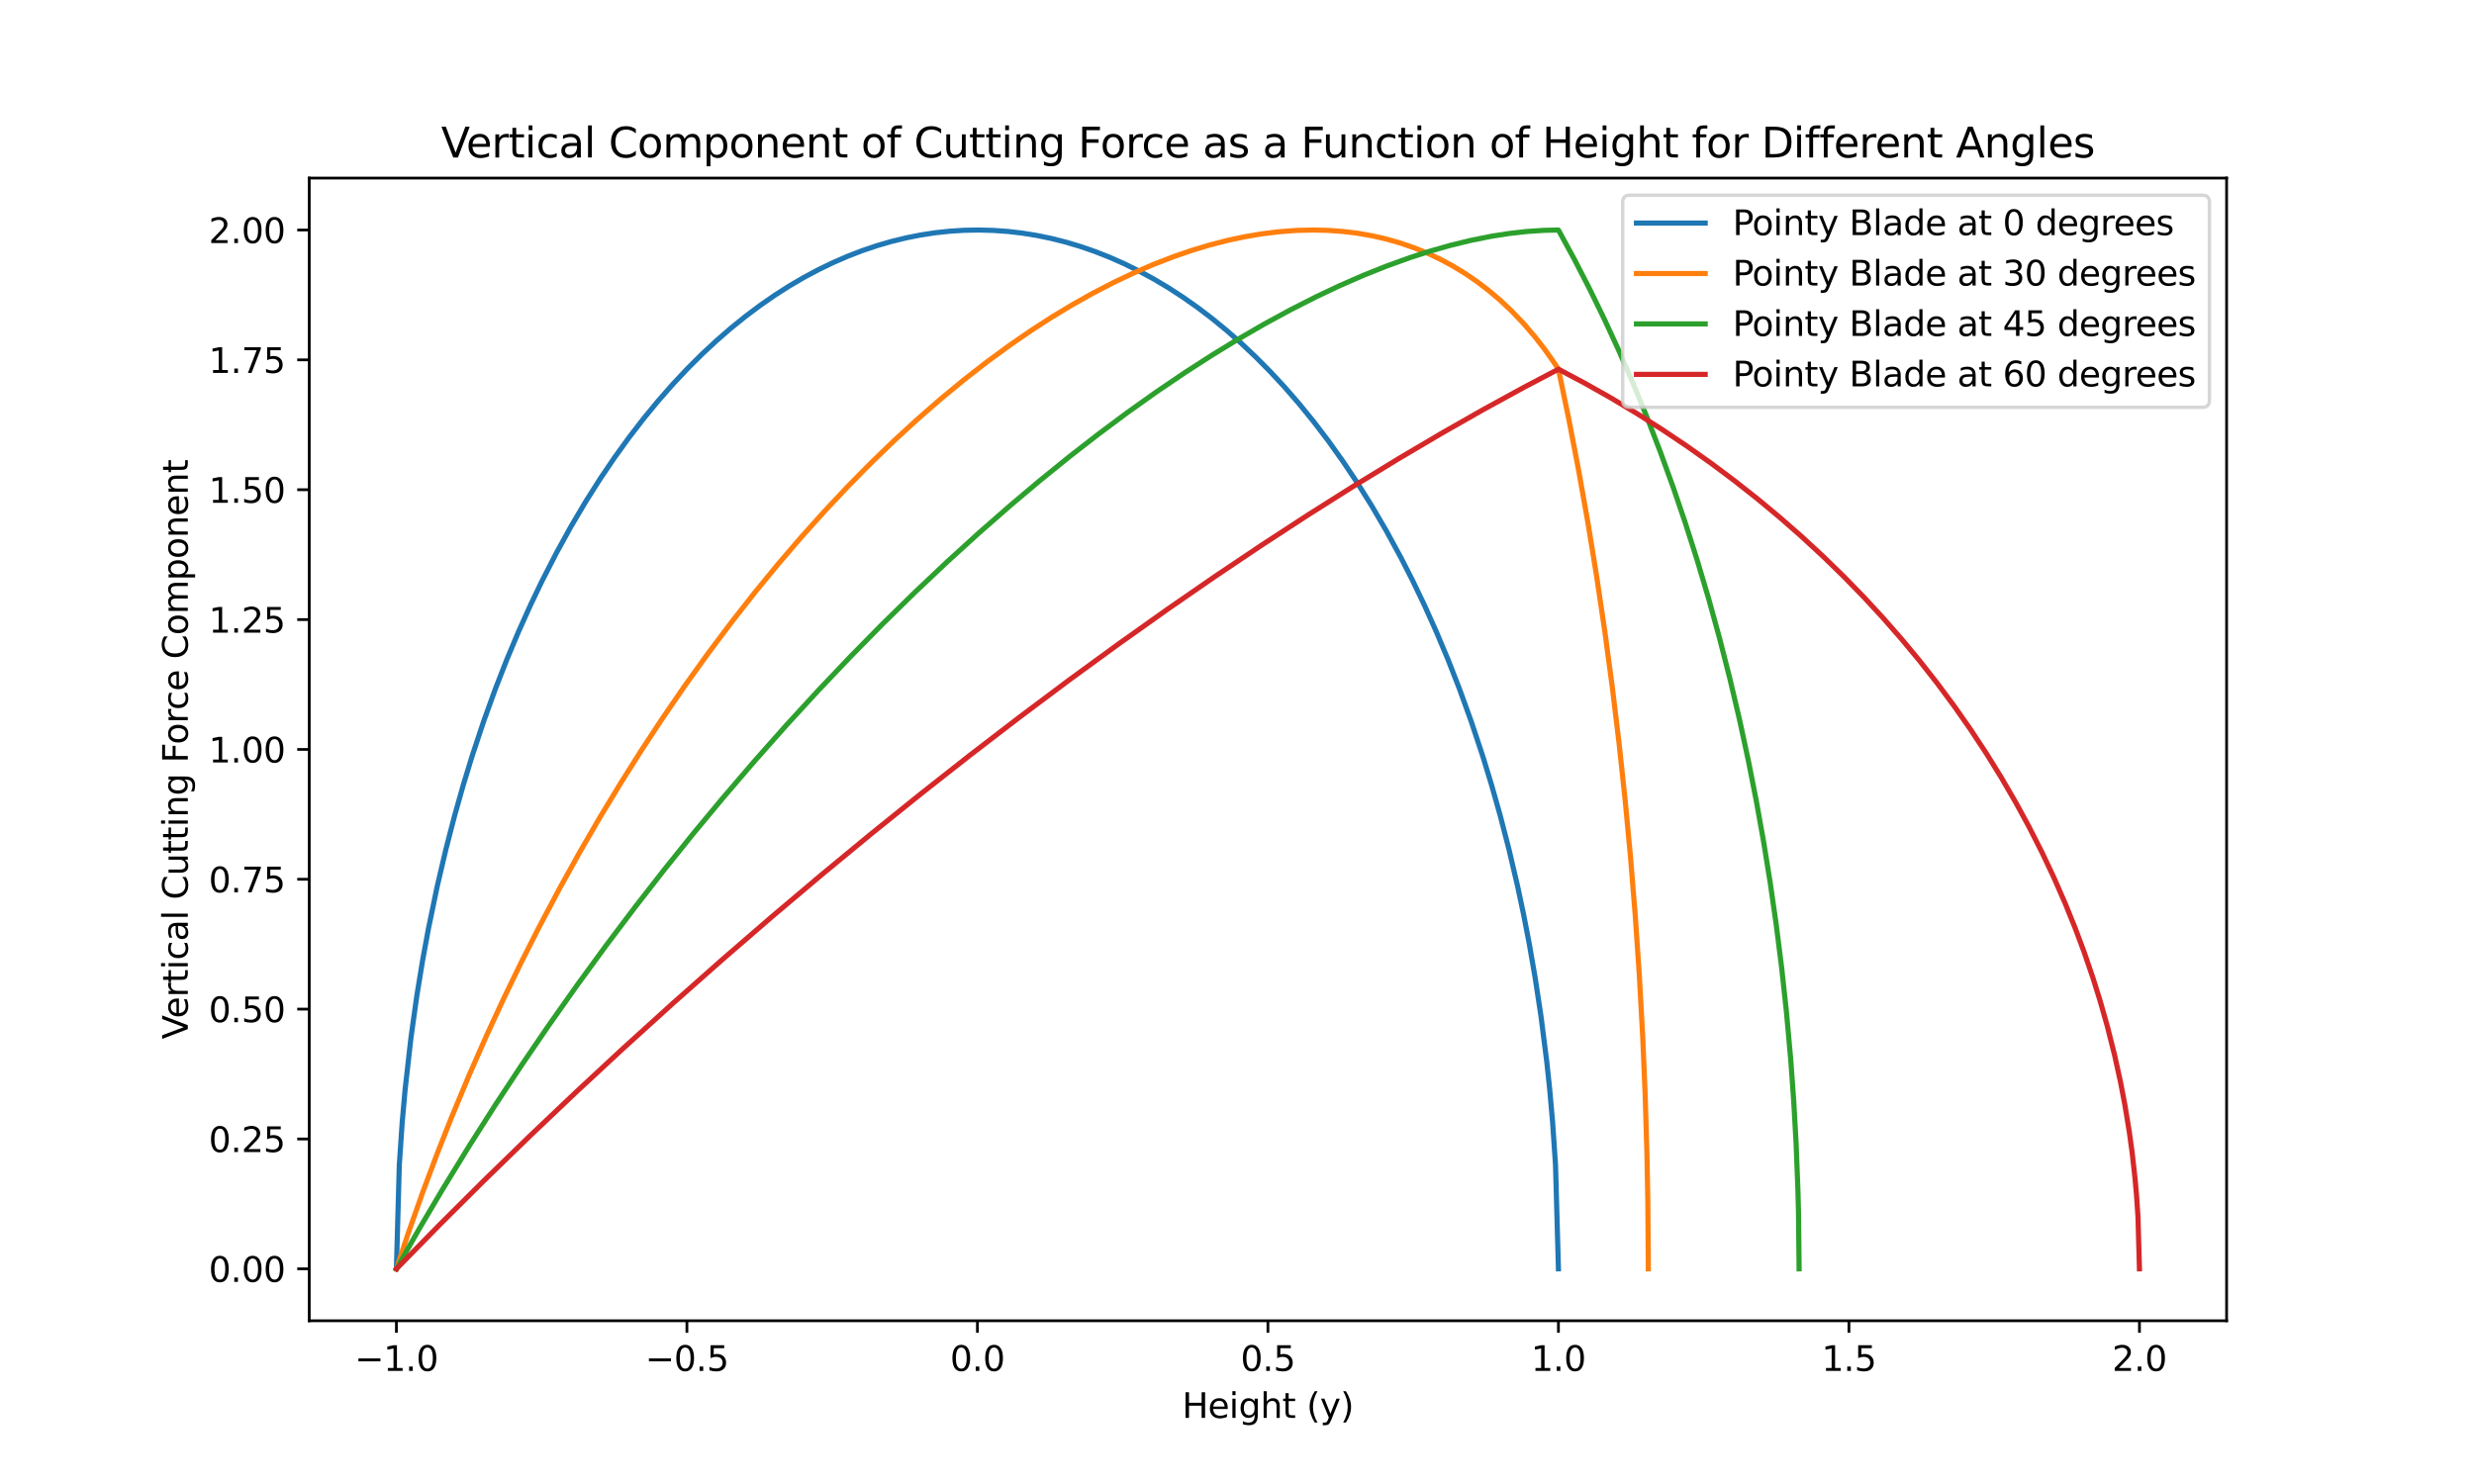 <?xml version="1.0" encoding="utf-8" standalone="no"?>
<!DOCTYPE svg PUBLIC "-//W3C//DTD SVG 1.1//EN"
  "http://www.w3.org/Graphics/SVG/1.1/DTD/svg11.dtd">
<svg xmlns:xlink="http://www.w3.org/1999/xlink" width="720pt" height="432pt" viewBox="0 0 720 432" xmlns="http://www.w3.org/2000/svg" version="1.1">
 <defs>
  <style type="text/css">*{stroke-linejoin: round; stroke-linecap: butt}</style>
 </defs>
 <g id="figure_1">
  <g id="patch_1">
   <path d="M 0 432 
L 720 432 
L 720 0 
L 0 0 
z
" style="fill: #ffffff"/>
  </g>
  <g id="axes_1">
   <g id="patch_2">
    <path d="M 90 384.48 
L 648 384.48 
L 648 51.84 
L 90 51.84 
z
" style="fill: #ffffff"/>
   </g>
   <g id="matplotlib.axis_1">
    <g id="xtick_1">
     <g id="line2d_1">
      <defs>
       <path id="m9cfc072814" d="M 0 0 
L 0 3.5 
" style="stroke: #000000; stroke-width: 0.8"/>
      </defs>
      <g>
       <use xlink:href="#m9cfc072814" x="115.364" y="384.48" style="stroke: #000000; stroke-width: 0.8"/>
      </g>
     </g>
     <g id="text_1">
      <!-- −1.0 -->
      <g transform="translate(103.222 399.078) scale(0.1 -0.1)">
       <defs>
        <path id="DejaVuSans-2212" d="M 678 2272 
L 4684 2272 
L 4684 1741 
L 678 1741 
L 678 2272 
z
" transform="scale(0.016)"/>
        <path id="DejaVuSans-31" d="M 794 531 
L 1825 531 
L 1825 4091 
L 703 3866 
L 703 4441 
L 1819 4666 
L 2450 4666 
L 2450 531 
L 3481 531 
L 3481 0 
L 794 0 
L 794 531 
z
" transform="scale(0.016)"/>
        <path id="DejaVuSans-2e" d="M 684 794 
L 1344 794 
L 1344 0 
L 684 0 
L 684 794 
z
" transform="scale(0.016)"/>
        <path id="DejaVuSans-30" d="M 2034 4250 
Q 1547 4250 1301 3770 
Q 1056 3291 1056 2328 
Q 1056 1369 1301 889 
Q 1547 409 2034 409 
Q 2525 409 2770 889 
Q 3016 1369 3016 2328 
Q 3016 3291 2770 3770 
Q 2525 4250 2034 4250 
z
M 2034 4750 
Q 2819 4750 3233 4129 
Q 3647 3509 3647 2328 
Q 3647 1150 3233 529 
Q 2819 -91 2034 -91 
Q 1250 -91 836 529 
Q 422 1150 422 2328 
Q 422 3509 836 4129 
Q 1250 4750 2034 4750 
z
" transform="scale(0.016)"/>
       </defs>
       <use xlink:href="#DejaVuSans-2212"/>
       <use xlink:href="#DejaVuSans-31" x="83.789"/>
       <use xlink:href="#DejaVuSans-2e" x="147.412"/>
       <use xlink:href="#DejaVuSans-30" x="179.199"/>
      </g>
     </g>
    </g>
    <g id="xtick_2">
     <g id="line2d_2">
      <g>
       <use xlink:href="#m9cfc072814" x="199.909" y="384.48" style="stroke: #000000; stroke-width: 0.8"/>
      </g>
     </g>
     <g id="text_2">
      <!-- −0.5 -->
      <g transform="translate(187.768 399.078) scale(0.1 -0.1)">
       <defs>
        <path id="DejaVuSans-35" d="M 691 4666 
L 3169 4666 
L 3169 4134 
L 1269 4134 
L 1269 2991 
Q 1406 3038 1543 3061 
Q 1681 3084 1819 3084 
Q 2600 3084 3056 2656 
Q 3513 2228 3513 1497 
Q 3513 744 3044 326 
Q 2575 -91 1722 -91 
Q 1428 -91 1123 -41 
Q 819 9 494 109 
L 494 744 
Q 775 591 1075 516 
Q 1375 441 1709 441 
Q 2250 441 2565 725 
Q 2881 1009 2881 1497 
Q 2881 1984 2565 2268 
Q 2250 2553 1709 2553 
Q 1456 2553 1204 2497 
Q 953 2441 691 2322 
L 691 4666 
z
" transform="scale(0.016)"/>
       </defs>
       <use xlink:href="#DejaVuSans-2212"/>
       <use xlink:href="#DejaVuSans-30" x="83.789"/>
       <use xlink:href="#DejaVuSans-2e" x="147.412"/>
       <use xlink:href="#DejaVuSans-35" x="179.199"/>
      </g>
     </g>
    </g>
    <g id="xtick_3">
     <g id="line2d_3">
      <g>
       <use xlink:href="#m9cfc072814" x="284.455" y="384.48" style="stroke: #000000; stroke-width: 0.8"/>
      </g>
     </g>
     <g id="text_3">
      <!-- 0.0 -->
      <g transform="translate(276.503 399.078) scale(0.1 -0.1)">
       <use xlink:href="#DejaVuSans-30"/>
       <use xlink:href="#DejaVuSans-2e" x="63.623"/>
       <use xlink:href="#DejaVuSans-30" x="95.41"/>
      </g>
     </g>
    </g>
    <g id="xtick_4">
     <g id="line2d_4">
      <g>
       <use xlink:href="#m9cfc072814" x="369" y="384.48" style="stroke: #000000; stroke-width: 0.8"/>
      </g>
     </g>
     <g id="text_4">
      <!-- 0.5 -->
      <g transform="translate(361.048 399.078) scale(0.1 -0.1)">
       <use xlink:href="#DejaVuSans-30"/>
       <use xlink:href="#DejaVuSans-2e" x="63.623"/>
       <use xlink:href="#DejaVuSans-35" x="95.41"/>
      </g>
     </g>
    </g>
    <g id="xtick_5">
     <g id="line2d_5">
      <g>
       <use xlink:href="#m9cfc072814" x="453.545" y="384.48" style="stroke: #000000; stroke-width: 0.8"/>
      </g>
     </g>
     <g id="text_5">
      <!-- 1.0 -->
      <g transform="translate(445.594 399.078) scale(0.1 -0.1)">
       <use xlink:href="#DejaVuSans-31"/>
       <use xlink:href="#DejaVuSans-2e" x="63.623"/>
       <use xlink:href="#DejaVuSans-30" x="95.41"/>
      </g>
     </g>
    </g>
    <g id="xtick_6">
     <g id="line2d_6">
      <g>
       <use xlink:href="#m9cfc072814" x="538.091" y="384.48" style="stroke: #000000; stroke-width: 0.8"/>
      </g>
     </g>
     <g id="text_6">
      <!-- 1.5 -->
      <g transform="translate(530.139 399.078) scale(0.1 -0.1)">
       <use xlink:href="#DejaVuSans-31"/>
       <use xlink:href="#DejaVuSans-2e" x="63.623"/>
       <use xlink:href="#DejaVuSans-35" x="95.41"/>
      </g>
     </g>
    </g>
    <g id="xtick_7">
     <g id="line2d_7">
      <g>
       <use xlink:href="#m9cfc072814" x="622.636" y="384.48" style="stroke: #000000; stroke-width: 0.8"/>
      </g>
     </g>
     <g id="text_7">
      <!-- 2.0 -->
      <g transform="translate(614.685 399.078) scale(0.1 -0.1)">
       <defs>
        <path id="DejaVuSans-32" d="M 1228 531 
L 3431 531 
L 3431 0 
L 469 0 
L 469 531 
Q 828 903 1448 1529 
Q 2069 2156 2228 2338 
Q 2531 2678 2651 2914 
Q 2772 3150 2772 3378 
Q 2772 3750 2511 3984 
Q 2250 4219 1831 4219 
Q 1534 4219 1204 4116 
Q 875 4013 500 3803 
L 500 4441 
Q 881 4594 1212 4672 
Q 1544 4750 1819 4750 
Q 2544 4750 2975 4387 
Q 3406 4025 3406 3419 
Q 3406 3131 3298 2873 
Q 3191 2616 2906 2266 
Q 2828 2175 2409 1742 
Q 1991 1309 1228 531 
z
" transform="scale(0.016)"/>
       </defs>
       <use xlink:href="#DejaVuSans-32"/>
       <use xlink:href="#DejaVuSans-2e" x="63.623"/>
       <use xlink:href="#DejaVuSans-30" x="95.41"/>
      </g>
     </g>
    </g>
    <g id="text_8">
     <!-- Height (y) -->
     <g transform="translate(344.021 412.757) scale(0.1 -0.1)">
      <defs>
       <path id="DejaVuSans-48" d="M 628 4666 
L 1259 4666 
L 1259 2753 
L 3553 2753 
L 3553 4666 
L 4184 4666 
L 4184 0 
L 3553 0 
L 3553 2222 
L 1259 2222 
L 1259 0 
L 628 0 
L 628 4666 
z
" transform="scale(0.016)"/>
       <path id="DejaVuSans-65" d="M 3597 1894 
L 3597 1613 
L 953 1613 
Q 991 1019 1311 708 
Q 1631 397 2203 397 
Q 2534 397 2845 478 
Q 3156 559 3463 722 
L 3463 178 
Q 3153 47 2828 -22 
Q 2503 -91 2169 -91 
Q 1331 -91 842 396 
Q 353 884 353 1716 
Q 353 2575 817 3079 
Q 1281 3584 2069 3584 
Q 2775 3584 3186 3129 
Q 3597 2675 3597 1894 
z
M 3022 2063 
Q 3016 2534 2758 2815 
Q 2500 3097 2075 3097 
Q 1594 3097 1305 2825 
Q 1016 2553 972 2059 
L 3022 2063 
z
" transform="scale(0.016)"/>
       <path id="DejaVuSans-69" d="M 603 3500 
L 1178 3500 
L 1178 0 
L 603 0 
L 603 3500 
z
M 603 4863 
L 1178 4863 
L 1178 4134 
L 603 4134 
L 603 4863 
z
" transform="scale(0.016)"/>
       <path id="DejaVuSans-67" d="M 2906 1791 
Q 2906 2416 2648 2759 
Q 2391 3103 1925 3103 
Q 1463 3103 1205 2759 
Q 947 2416 947 1791 
Q 947 1169 1205 825 
Q 1463 481 1925 481 
Q 2391 481 2648 825 
Q 2906 1169 2906 1791 
z
M 3481 434 
Q 3481 -459 3084 -895 
Q 2688 -1331 1869 -1331 
Q 1566 -1331 1297 -1286 
Q 1028 -1241 775 -1147 
L 775 -588 
Q 1028 -725 1275 -790 
Q 1522 -856 1778 -856 
Q 2344 -856 2625 -561 
Q 2906 -266 2906 331 
L 2906 616 
Q 2728 306 2450 153 
Q 2172 0 1784 0 
Q 1141 0 747 490 
Q 353 981 353 1791 
Q 353 2603 747 3093 
Q 1141 3584 1784 3584 
Q 2172 3584 2450 3431 
Q 2728 3278 2906 2969 
L 2906 3500 
L 3481 3500 
L 3481 434 
z
" transform="scale(0.016)"/>
       <path id="DejaVuSans-68" d="M 3513 2113 
L 3513 0 
L 2938 0 
L 2938 2094 
Q 2938 2591 2744 2837 
Q 2550 3084 2163 3084 
Q 1697 3084 1428 2787 
Q 1159 2491 1159 1978 
L 1159 0 
L 581 0 
L 581 4863 
L 1159 4863 
L 1159 2956 
Q 1366 3272 1645 3428 
Q 1925 3584 2291 3584 
Q 2894 3584 3203 3211 
Q 3513 2838 3513 2113 
z
" transform="scale(0.016)"/>
       <path id="DejaVuSans-74" d="M 1172 4494 
L 1172 3500 
L 2356 3500 
L 2356 3053 
L 1172 3053 
L 1172 1153 
Q 1172 725 1289 603 
Q 1406 481 1766 481 
L 2356 481 
L 2356 0 
L 1766 0 
Q 1100 0 847 248 
Q 594 497 594 1153 
L 594 3053 
L 172 3053 
L 172 3500 
L 594 3500 
L 594 4494 
L 1172 4494 
z
" transform="scale(0.016)"/>
       <path id="DejaVuSans-20" transform="scale(0.016)"/>
       <path id="DejaVuSans-28" d="M 1984 4856 
Q 1566 4138 1362 3434 
Q 1159 2731 1159 2009 
Q 1159 1288 1364 580 
Q 1569 -128 1984 -844 
L 1484 -844 
Q 1016 -109 783 600 
Q 550 1309 550 2009 
Q 550 2706 781 3412 
Q 1013 4119 1484 4856 
L 1984 4856 
z
" transform="scale(0.016)"/>
       <path id="DejaVuSans-79" d="M 2059 -325 
Q 1816 -950 1584 -1140 
Q 1353 -1331 966 -1331 
L 506 -1331 
L 506 -850 
L 844 -850 
Q 1081 -850 1212 -737 
Q 1344 -625 1503 -206 
L 1606 56 
L 191 3500 
L 800 3500 
L 1894 763 
L 2988 3500 
L 3597 3500 
L 2059 -325 
z
" transform="scale(0.016)"/>
       <path id="DejaVuSans-29" d="M 513 4856 
L 1013 4856 
Q 1481 4119 1714 3412 
Q 1947 2706 1947 2009 
Q 1947 1309 1714 600 
Q 1481 -109 1013 -844 
L 513 -844 
Q 928 -128 1133 580 
Q 1338 1288 1338 2009 
Q 1338 2731 1133 3434 
Q 928 4138 513 4856 
z
" transform="scale(0.016)"/>
      </defs>
      <use xlink:href="#DejaVuSans-48"/>
      <use xlink:href="#DejaVuSans-65" x="75.195"/>
      <use xlink:href="#DejaVuSans-69" x="136.719"/>
      <use xlink:href="#DejaVuSans-67" x="164.502"/>
      <use xlink:href="#DejaVuSans-68" x="227.979"/>
      <use xlink:href="#DejaVuSans-74" x="291.357"/>
      <use xlink:href="#DejaVuSans-20" x="330.566"/>
      <use xlink:href="#DejaVuSans-28" x="362.354"/>
      <use xlink:href="#DejaVuSans-79" x="401.367"/>
      <use xlink:href="#DejaVuSans-29" x="460.547"/>
     </g>
    </g>
   </g>
   <g id="matplotlib.axis_2">
    <g id="ytick_1">
     <g id="line2d_8">
      <defs>
       <path id="ma99b742378" d="M 0 0 
L -3.5 0 
" style="stroke: #000000; stroke-width: 0.8"/>
      </defs>
      <g>
       <use xlink:href="#ma99b742378" x="90" y="369.36" style="stroke: #000000; stroke-width: 0.8"/>
      </g>
     </g>
     <g id="text_9">
      <!-- 0.00 -->
      <g transform="translate(60.734 373.159) scale(0.1 -0.1)">
       <use xlink:href="#DejaVuSans-30"/>
       <use xlink:href="#DejaVuSans-2e" x="63.623"/>
       <use xlink:href="#DejaVuSans-30" x="95.41"/>
       <use xlink:href="#DejaVuSans-30" x="159.033"/>
      </g>
     </g>
    </g>
    <g id="ytick_2">
     <g id="line2d_9">
      <g>
       <use xlink:href="#ma99b742378" x="90" y="331.56" style="stroke: #000000; stroke-width: 0.8"/>
      </g>
     </g>
     <g id="text_10">
      <!-- 0.25 -->
      <g transform="translate(60.734 335.359) scale(0.1 -0.1)">
       <use xlink:href="#DejaVuSans-30"/>
       <use xlink:href="#DejaVuSans-2e" x="63.623"/>
       <use xlink:href="#DejaVuSans-32" x="95.41"/>
       <use xlink:href="#DejaVuSans-35" x="159.033"/>
      </g>
     </g>
    </g>
    <g id="ytick_3">
     <g id="line2d_10">
      <g>
       <use xlink:href="#ma99b742378" x="90" y="293.76" style="stroke: #000000; stroke-width: 0.8"/>
      </g>
     </g>
     <g id="text_11">
      <!-- 0.50 -->
      <g transform="translate(60.734 297.559) scale(0.1 -0.1)">
       <use xlink:href="#DejaVuSans-30"/>
       <use xlink:href="#DejaVuSans-2e" x="63.623"/>
       <use xlink:href="#DejaVuSans-35" x="95.41"/>
       <use xlink:href="#DejaVuSans-30" x="159.033"/>
      </g>
     </g>
    </g>
    <g id="ytick_4">
     <g id="line2d_11">
      <g>
       <use xlink:href="#ma99b742378" x="90" y="255.96" style="stroke: #000000; stroke-width: 0.8"/>
      </g>
     </g>
     <g id="text_12">
      <!-- 0.75 -->
      <g transform="translate(60.734 259.759) scale(0.1 -0.1)">
       <defs>
        <path id="DejaVuSans-37" d="M 525 4666 
L 3525 4666 
L 3525 4397 
L 1831 0 
L 1172 0 
L 2766 4134 
L 525 4134 
L 525 4666 
z
" transform="scale(0.016)"/>
       </defs>
       <use xlink:href="#DejaVuSans-30"/>
       <use xlink:href="#DejaVuSans-2e" x="63.623"/>
       <use xlink:href="#DejaVuSans-37" x="95.41"/>
       <use xlink:href="#DejaVuSans-35" x="159.033"/>
      </g>
     </g>
    </g>
    <g id="ytick_5">
     <g id="line2d_12">
      <g>
       <use xlink:href="#ma99b742378" x="90" y="218.16" style="stroke: #000000; stroke-width: 0.8"/>
      </g>
     </g>
     <g id="text_13">
      <!-- 1.00 -->
      <g transform="translate(60.734 221.959) scale(0.1 -0.1)">
       <use xlink:href="#DejaVuSans-31"/>
       <use xlink:href="#DejaVuSans-2e" x="63.623"/>
       <use xlink:href="#DejaVuSans-30" x="95.41"/>
       <use xlink:href="#DejaVuSans-30" x="159.033"/>
      </g>
     </g>
    </g>
    <g id="ytick_6">
     <g id="line2d_13">
      <g>
       <use xlink:href="#ma99b742378" x="90" y="180.36" style="stroke: #000000; stroke-width: 0.8"/>
      </g>
     </g>
     <g id="text_14">
      <!-- 1.25 -->
      <g transform="translate(60.734 184.159) scale(0.1 -0.1)">
       <use xlink:href="#DejaVuSans-31"/>
       <use xlink:href="#DejaVuSans-2e" x="63.623"/>
       <use xlink:href="#DejaVuSans-32" x="95.41"/>
       <use xlink:href="#DejaVuSans-35" x="159.033"/>
      </g>
     </g>
    </g>
    <g id="ytick_7">
     <g id="line2d_14">
      <g>
       <use xlink:href="#ma99b742378" x="90" y="142.56" style="stroke: #000000; stroke-width: 0.8"/>
      </g>
     </g>
     <g id="text_15">
      <!-- 1.50 -->
      <g transform="translate(60.734 146.359) scale(0.1 -0.1)">
       <use xlink:href="#DejaVuSans-31"/>
       <use xlink:href="#DejaVuSans-2e" x="63.623"/>
       <use xlink:href="#DejaVuSans-35" x="95.41"/>
       <use xlink:href="#DejaVuSans-30" x="159.033"/>
      </g>
     </g>
    </g>
    <g id="ytick_8">
     <g id="line2d_15">
      <g>
       <use xlink:href="#ma99b742378" x="90" y="104.76" style="stroke: #000000; stroke-width: 0.8"/>
      </g>
     </g>
     <g id="text_16">
      <!-- 1.75 -->
      <g transform="translate(60.734 108.559) scale(0.1 -0.1)">
       <use xlink:href="#DejaVuSans-31"/>
       <use xlink:href="#DejaVuSans-2e" x="63.623"/>
       <use xlink:href="#DejaVuSans-37" x="95.41"/>
       <use xlink:href="#DejaVuSans-35" x="159.033"/>
      </g>
     </g>
    </g>
    <g id="ytick_9">
     <g id="line2d_16">
      <g>
       <use xlink:href="#ma99b742378" x="90" y="66.96" style="stroke: #000000; stroke-width: 0.8"/>
      </g>
     </g>
     <g id="text_17">
      <!-- 2.00 -->
      <g transform="translate(60.734 70.759) scale(0.1 -0.1)">
       <use xlink:href="#DejaVuSans-32"/>
       <use xlink:href="#DejaVuSans-2e" x="63.623"/>
       <use xlink:href="#DejaVuSans-30" x="95.41"/>
       <use xlink:href="#DejaVuSans-30" x="159.033"/>
      </g>
     </g>
    </g>
    <g id="text_18">
     <!-- Vertical Cutting Force Component -->
     <g transform="translate(54.655 302.508) rotate(-90) scale(0.1 -0.1)">
      <defs>
       <path id="DejaVuSans-56" d="M 1831 0 
L 50 4666 
L 709 4666 
L 2188 738 
L 3669 4666 
L 4325 4666 
L 2547 0 
L 1831 0 
z
" transform="scale(0.016)"/>
       <path id="DejaVuSans-72" d="M 2631 2963 
Q 2534 3019 2420 3045 
Q 2306 3072 2169 3072 
Q 1681 3072 1420 2755 
Q 1159 2438 1159 1844 
L 1159 0 
L 581 0 
L 581 3500 
L 1159 3500 
L 1159 2956 
Q 1341 3275 1631 3429 
Q 1922 3584 2338 3584 
Q 2397 3584 2469 3576 
Q 2541 3569 2628 3553 
L 2631 2963 
z
" transform="scale(0.016)"/>
       <path id="DejaVuSans-63" d="M 3122 3366 
L 3122 2828 
Q 2878 2963 2633 3030 
Q 2388 3097 2138 3097 
Q 1578 3097 1268 2742 
Q 959 2388 959 1747 
Q 959 1106 1268 751 
Q 1578 397 2138 397 
Q 2388 397 2633 464 
Q 2878 531 3122 666 
L 3122 134 
Q 2881 22 2623 -34 
Q 2366 -91 2075 -91 
Q 1284 -91 818 406 
Q 353 903 353 1747 
Q 353 2603 823 3093 
Q 1294 3584 2113 3584 
Q 2378 3584 2631 3529 
Q 2884 3475 3122 3366 
z
" transform="scale(0.016)"/>
       <path id="DejaVuSans-61" d="M 2194 1759 
Q 1497 1759 1228 1600 
Q 959 1441 959 1056 
Q 959 750 1161 570 
Q 1363 391 1709 391 
Q 2188 391 2477 730 
Q 2766 1069 2766 1631 
L 2766 1759 
L 2194 1759 
z
M 3341 1997 
L 3341 0 
L 2766 0 
L 2766 531 
Q 2569 213 2275 61 
Q 1981 -91 1556 -91 
Q 1019 -91 701 211 
Q 384 513 384 1019 
Q 384 1609 779 1909 
Q 1175 2209 1959 2209 
L 2766 2209 
L 2766 2266 
Q 2766 2663 2505 2880 
Q 2244 3097 1772 3097 
Q 1472 3097 1187 3025 
Q 903 2953 641 2809 
L 641 3341 
Q 956 3463 1253 3523 
Q 1550 3584 1831 3584 
Q 2591 3584 2966 3190 
Q 3341 2797 3341 1997 
z
" transform="scale(0.016)"/>
       <path id="DejaVuSans-6c" d="M 603 4863 
L 1178 4863 
L 1178 0 
L 603 0 
L 603 4863 
z
" transform="scale(0.016)"/>
       <path id="DejaVuSans-43" d="M 4122 4306 
L 4122 3641 
Q 3803 3938 3442 4084 
Q 3081 4231 2675 4231 
Q 1875 4231 1450 3742 
Q 1025 3253 1025 2328 
Q 1025 1406 1450 917 
Q 1875 428 2675 428 
Q 3081 428 3442 575 
Q 3803 722 4122 1019 
L 4122 359 
Q 3791 134 3420 21 
Q 3050 -91 2638 -91 
Q 1578 -91 968 557 
Q 359 1206 359 2328 
Q 359 3453 968 4101 
Q 1578 4750 2638 4750 
Q 3056 4750 3426 4639 
Q 3797 4528 4122 4306 
z
" transform="scale(0.016)"/>
       <path id="DejaVuSans-75" d="M 544 1381 
L 544 3500 
L 1119 3500 
L 1119 1403 
Q 1119 906 1312 657 
Q 1506 409 1894 409 
Q 2359 409 2629 706 
Q 2900 1003 2900 1516 
L 2900 3500 
L 3475 3500 
L 3475 0 
L 2900 0 
L 2900 538 
Q 2691 219 2414 64 
Q 2138 -91 1772 -91 
Q 1169 -91 856 284 
Q 544 659 544 1381 
z
M 1991 3584 
L 1991 3584 
z
" transform="scale(0.016)"/>
       <path id="DejaVuSans-6e" d="M 3513 2113 
L 3513 0 
L 2938 0 
L 2938 2094 
Q 2938 2591 2744 2837 
Q 2550 3084 2163 3084 
Q 1697 3084 1428 2787 
Q 1159 2491 1159 1978 
L 1159 0 
L 581 0 
L 581 3500 
L 1159 3500 
L 1159 2956 
Q 1366 3272 1645 3428 
Q 1925 3584 2291 3584 
Q 2894 3584 3203 3211 
Q 3513 2838 3513 2113 
z
" transform="scale(0.016)"/>
       <path id="DejaVuSans-46" d="M 628 4666 
L 3309 4666 
L 3309 4134 
L 1259 4134 
L 1259 2759 
L 3109 2759 
L 3109 2228 
L 1259 2228 
L 1259 0 
L 628 0 
L 628 4666 
z
" transform="scale(0.016)"/>
       <path id="DejaVuSans-6f" d="M 1959 3097 
Q 1497 3097 1228 2736 
Q 959 2375 959 1747 
Q 959 1119 1226 758 
Q 1494 397 1959 397 
Q 2419 397 2687 759 
Q 2956 1122 2956 1747 
Q 2956 2369 2687 2733 
Q 2419 3097 1959 3097 
z
M 1959 3584 
Q 2709 3584 3137 3096 
Q 3566 2609 3566 1747 
Q 3566 888 3137 398 
Q 2709 -91 1959 -91 
Q 1206 -91 779 398 
Q 353 888 353 1747 
Q 353 2609 779 3096 
Q 1206 3584 1959 3584 
z
" transform="scale(0.016)"/>
       <path id="DejaVuSans-6d" d="M 3328 2828 
Q 3544 3216 3844 3400 
Q 4144 3584 4550 3584 
Q 5097 3584 5394 3201 
Q 5691 2819 5691 2113 
L 5691 0 
L 5113 0 
L 5113 2094 
Q 5113 2597 4934 2840 
Q 4756 3084 4391 3084 
Q 3944 3084 3684 2787 
Q 3425 2491 3425 1978 
L 3425 0 
L 2847 0 
L 2847 2094 
Q 2847 2600 2669 2842 
Q 2491 3084 2119 3084 
Q 1678 3084 1418 2786 
Q 1159 2488 1159 1978 
L 1159 0 
L 581 0 
L 581 3500 
L 1159 3500 
L 1159 2956 
Q 1356 3278 1631 3431 
Q 1906 3584 2284 3584 
Q 2666 3584 2933 3390 
Q 3200 3197 3328 2828 
z
" transform="scale(0.016)"/>
       <path id="DejaVuSans-70" d="M 1159 525 
L 1159 -1331 
L 581 -1331 
L 581 3500 
L 1159 3500 
L 1159 2969 
Q 1341 3281 1617 3432 
Q 1894 3584 2278 3584 
Q 2916 3584 3314 3078 
Q 3713 2572 3713 1747 
Q 3713 922 3314 415 
Q 2916 -91 2278 -91 
Q 1894 -91 1617 61 
Q 1341 213 1159 525 
z
M 3116 1747 
Q 3116 2381 2855 2742 
Q 2594 3103 2138 3103 
Q 1681 3103 1420 2742 
Q 1159 2381 1159 1747 
Q 1159 1113 1420 752 
Q 1681 391 2138 391 
Q 2594 391 2855 752 
Q 3116 1113 3116 1747 
z
" transform="scale(0.016)"/>
      </defs>
      <use xlink:href="#DejaVuSans-56"/>
      <use xlink:href="#DejaVuSans-65" x="60.658"/>
      <use xlink:href="#DejaVuSans-72" x="122.182"/>
      <use xlink:href="#DejaVuSans-74" x="163.295"/>
      <use xlink:href="#DejaVuSans-69" x="202.504"/>
      <use xlink:href="#DejaVuSans-63" x="230.287"/>
      <use xlink:href="#DejaVuSans-61" x="285.268"/>
      <use xlink:href="#DejaVuSans-6c" x="346.547"/>
      <use xlink:href="#DejaVuSans-20" x="374.33"/>
      <use xlink:href="#DejaVuSans-43" x="406.117"/>
      <use xlink:href="#DejaVuSans-75" x="475.941"/>
      <use xlink:href="#DejaVuSans-74" x="539.32"/>
      <use xlink:href="#DejaVuSans-74" x="578.529"/>
      <use xlink:href="#DejaVuSans-69" x="617.738"/>
      <use xlink:href="#DejaVuSans-6e" x="645.521"/>
      <use xlink:href="#DejaVuSans-67" x="708.9"/>
      <use xlink:href="#DejaVuSans-20" x="772.377"/>
      <use xlink:href="#DejaVuSans-46" x="804.164"/>
      <use xlink:href="#DejaVuSans-6f" x="858.059"/>
      <use xlink:href="#DejaVuSans-72" x="919.24"/>
      <use xlink:href="#DejaVuSans-63" x="958.104"/>
      <use xlink:href="#DejaVuSans-65" x="1013.084"/>
      <use xlink:href="#DejaVuSans-20" x="1074.607"/>
      <use xlink:href="#DejaVuSans-43" x="1106.395"/>
      <use xlink:href="#DejaVuSans-6f" x="1176.219"/>
      <use xlink:href="#DejaVuSans-6d" x="1237.4"/>
      <use xlink:href="#DejaVuSans-70" x="1334.812"/>
      <use xlink:href="#DejaVuSans-6f" x="1398.289"/>
      <use xlink:href="#DejaVuSans-6e" x="1459.471"/>
      <use xlink:href="#DejaVuSans-65" x="1522.85"/>
      <use xlink:href="#DejaVuSans-6e" x="1584.373"/>
      <use xlink:href="#DejaVuSans-74" x="1647.752"/>
     </g>
    </g>
   </g>
   <g id="line2d_17">
    <path d="M 115.364 369.36 
L 116.211 339.12 
L 117.059 326.648 
L 117.906 317.115 
L 119.602 302.082 
L 121.297 289.958 
L 122.992 279.557 
L 124.687 270.334 
L 127.23 258.076 
L 129.772 247.21 
L 132.315 237.391 
L 134.858 228.4 
L 137.401 220.087 
L 140.791 209.878 
L 144.181 200.501 
L 147.571 191.825 
L 150.962 183.752 
L 154.352 176.205 
L 157.742 169.127 
L 161.98 160.863 
L 166.218 153.181 
L 170.456 146.019 
L 174.694 139.329 
L 178.932 133.072 
L 183.17 127.213 
L 187.407 121.724 
L 191.645 116.582 
L 195.883 111.765 
L 200.121 107.255 
L 204.359 103.038 
L 208.597 99.099 
L 212.835 95.425 
L 217.072 92.008 
L 221.31 88.837 
L 225.548 85.903 
L 229.786 83.201 
L 234.024 80.722 
L 238.262 78.463 
L 242.5 76.416 
L 246.738 74.579 
L 250.975 72.947 
L 255.213 71.516 
L 259.451 70.284 
L 263.689 69.249 
L 267.927 68.408 
L 272.165 67.76 
L 276.403 67.303 
L 280.64 67.037 
L 284.878 66.961 
L 289.116 67.075 
L 293.354 67.379 
L 297.592 67.874 
L 301.83 68.561 
L 306.068 69.44 
L 310.306 70.515 
L 314.543 71.786 
L 318.781 73.257 
L 323.019 74.93 
L 327.257 76.809 
L 331.495 78.897 
L 335.733 81.2 
L 339.971 83.723 
L 344.208 86.471 
L 348.446 89.452 
L 352.684 92.671 
L 356.922 96.139 
L 361.16 99.865 
L 365.398 103.859 
L 369.636 108.134 
L 373.874 112.703 
L 378.111 117.584 
L 382.349 122.794 
L 386.587 128.354 
L 390.825 134.29 
L 395.063 140.631 
L 399.301 147.412 
L 403.539 154.674 
L 407.776 162.467 
L 411.167 169.127 
L 414.557 176.205 
L 417.947 183.752 
L 421.338 191.825 
L 424.728 200.501 
L 428.118 209.878 
L 431.509 220.087 
L 434.051 228.4 
L 436.594 237.391 
L 439.137 247.21 
L 441.679 258.076 
L 443.375 266.064 
L 445.07 274.82 
L 446.765 284.584 
L 448.46 295.754 
L 450.155 309.109 
L 451.003 317.115 
L 451.85 326.648 
L 452.698 339.12 
L 453.545 369.36 
L 453.545 369.36 
" clip-path="url(#pf2549e3bd5)" style="fill: none; stroke: #1f77b4; stroke-width: 1.5; stroke-linecap: square"/>
   </g>
   <g id="line2d_18">
    <path d="M 115.364 369.36 
L 118.754 359.157 
L 122.992 347.146 
L 127.23 335.833 
L 131.468 325.114 
L 136.553 312.926 
L 141.638 301.379 
L 146.724 290.393 
L 151.809 279.907 
L 156.895 269.872 
L 162.828 258.68 
L 168.761 247.993 
L 174.694 237.77 
L 180.627 227.975 
L 186.56 218.579 
L 192.493 209.556 
L 199.273 199.674 
L 206.054 190.227 
L 212.835 181.191 
L 219.615 172.547 
L 226.396 164.28 
L 233.176 156.376 
L 239.957 148.824 
L 246.738 141.614 
L 253.518 134.739 
L 260.299 128.192 
L 267.079 121.968 
L 273.86 116.064 
L 280.64 110.477 
L 287.421 105.207 
L 294.202 100.252 
L 300.135 96.177 
L 306.068 92.346 
L 312.001 88.762 
L 317.934 85.426 
L 323.867 82.344 
L 329.8 79.519 
L 335.733 76.957 
L 341.666 74.665 
L 346.751 72.92 
L 351.837 71.383 
L 356.922 70.062 
L 362.008 68.962 
L 367.093 68.093 
L 372.178 67.462 
L 377.264 67.081 
L 382.349 66.96 
L 386.587 67.069 
L 390.825 67.377 
L 395.063 67.895 
L 399.301 68.633 
L 403.539 69.604 
L 407.776 70.824 
L 412.014 72.309 
L 416.252 74.078 
L 419.643 75.713 
L 423.033 77.559 
L 426.423 79.631 
L 429.813 81.947 
L 433.204 84.529 
L 436.594 87.402 
L 439.984 90.596 
L 443.375 94.148 
L 446.765 98.104 
L 449.308 101.37 
L 451.85 104.925 
L 453.545 107.474 
L 453.545 107.474 
L 456.561 122.015 
L 459.446 137.036 
L 462.134 152.214 
L 464.691 167.947 
L 467.051 183.875 
L 469.214 199.993 
L 471.181 216.3 
L 472.951 232.803 
L 474.525 249.521 
L 475.901 266.494 
L 477.082 283.804 
L 478.065 301.637 
L 478.786 318.633 
L 479.311 336.129 
L 479.573 350.168 
L 479.704 369.36 
L 479.704 369.36 
" clip-path="url(#pf2549e3bd5)" style="fill: none; stroke: #ff7f0e; stroke-width: 1.5; stroke-linecap: square"/>
   </g>
   <g id="line2d_19">
    <path d="M 115.364 369.36 
L 122.144 357.468 
L 128.925 346.01 
L 136.553 333.588 
L 144.181 321.616 
L 151.809 310.054 
L 159.437 298.869 
L 167.913 286.854 
L 176.389 275.242 
L 184.865 264.01 
L 193.34 253.135 
L 201.816 242.6 
L 210.292 232.39 
L 219.615 221.52 
L 228.938 211.015 
L 238.262 200.864 
L 247.585 191.056 
L 256.908 181.586 
L 266.232 172.447 
L 275.555 163.637 
L 284.878 155.152 
L 294.202 146.993 
L 302.677 139.858 
L 311.153 132.994 
L 319.629 126.404 
L 328.105 120.092 
L 336.58 114.062 
L 345.056 108.322 
L 352.684 103.409 
L 360.312 98.743 
L 367.941 94.333 
L 375.569 90.187 
L 383.197 86.317 
L 389.977 83.118 
L 396.758 80.157 
L 403.539 77.447 
L 410.319 75 
L 416.252 73.088 
L 422.185 71.402 
L 428.118 69.958 
L 434.051 68.772 
L 439.137 67.975 
L 444.222 67.396 
L 449.308 67.053 
L 453.545 66.96 
L 453.545 66.96 
L 458.109 75.349 
L 462.498 83.867 
L 466.886 92.87 
L 471.099 102.014 
L 475.312 111.703 
L 479.35 121.558 
L 483.211 131.571 
L 486.898 141.734 
L 490.408 152.04 
L 493.919 163.051 
L 497.254 174.273 
L 500.414 185.713 
L 503.398 197.385 
L 506.207 209.308 
L 508.84 221.511 
L 511.122 233.098 
L 513.228 244.865 
L 515.159 256.837 
L 516.915 269.055 
L 518.495 281.588 
L 519.899 294.559 
L 521.128 308.206 
L 522.005 320.282 
L 522.708 332.753 
L 523.234 346.195 
L 523.41 352.977 
L 523.585 369.36 
L 523.585 369.36 
" clip-path="url(#pf2549e3bd5)" style="fill: none; stroke: #2ca02c; stroke-width: 1.5; stroke-linecap: square"/>
   </g>
   <g id="line2d_20">
    <path d="M 115.364 369.36 
L 128.077 356.393 
L 140.791 343.734 
L 154.352 330.548 
L 167.913 317.671 
L 181.474 305.088 
L 195.883 292.027 
L 210.292 279.272 
L 224.701 266.812 
L 239.109 254.64 
L 253.518 242.751 
L 267.927 231.14 
L 282.336 219.804 
L 296.744 208.743 
L 311.153 197.957 
L 325.562 187.448 
L 339.971 177.22 
L 353.532 167.855 
L 367.093 158.749 
L 380.654 149.91 
L 394.215 141.347 
L 406.929 133.58 
L 419.643 126.078 
L 431.509 119.325 
L 443.375 112.828 
L 453.545 107.474 
L 453.545 107.474 
L 461.174 111.532 
L 468.802 115.839 
L 476.43 120.407 
L 483.634 124.974 
L 490.839 129.802 
L 498.043 134.906 
L 504.824 139.978 
L 511.604 145.329 
L 517.961 150.617 
L 524.318 156.188 
L 530.675 162.064 
L 536.608 167.847 
L 542.541 173.945 
L 548.05 179.917 
L 553.559 186.215 
L 558.645 192.349 
L 563.73 198.824 
L 568.815 205.681 
L 573.477 212.346 
L 578.139 219.422 
L 582.377 226.263 
L 586.614 233.553 
L 590.429 240.562 
L 594.243 248.071 
L 597.633 255.245 
L 601.023 262.988 
L 603.99 270.334 
L 606.532 277.155 
L 609.075 284.584 
L 611.194 291.364 
L 613.313 298.843 
L 615.432 307.274 
L 617.127 314.999 
L 618.398 321.637 
L 619.67 329.394 
L 620.517 335.561 
L 621.365 343.163 
L 621.789 347.964 
L 622.213 354.226 
L 622.636 369.36 
L 622.636 369.36 
" clip-path="url(#pf2549e3bd5)" style="fill: none; stroke: #d62728; stroke-width: 1.5; stroke-linecap: square"/>
   </g>
   <g id="patch_3">
    <path d="M 90 384.48 
L 90 51.84 
" style="fill: none; stroke: #000000; stroke-width: 0.8; stroke-linejoin: miter; stroke-linecap: square"/>
   </g>
   <g id="patch_4">
    <path d="M 648 384.48 
L 648 51.84 
" style="fill: none; stroke: #000000; stroke-width: 0.8; stroke-linejoin: miter; stroke-linecap: square"/>
   </g>
   <g id="patch_5">
    <path d="M 90 384.48 
L 648 384.48 
" style="fill: none; stroke: #000000; stroke-width: 0.8; stroke-linejoin: miter; stroke-linecap: square"/>
   </g>
   <g id="patch_6">
    <path d="M 90 51.84 
L 648 51.84 
" style="fill: none; stroke: #000000; stroke-width: 0.8; stroke-linejoin: miter; stroke-linecap: square"/>
   </g>
   <g id="text_19">
    <!-- Vertical Component of Cutting Force as a Function of Height for Different Angles -->
    <g transform="translate(128.391 45.84) scale(0.12 -0.12)">
     <defs>
      <path id="DejaVuSans-66" d="M 2375 4863 
L 2375 4384 
L 1825 4384 
Q 1516 4384 1395 4259 
Q 1275 4134 1275 3809 
L 1275 3500 
L 2222 3500 
L 2222 3053 
L 1275 3053 
L 1275 0 
L 697 0 
L 697 3053 
L 147 3053 
L 147 3500 
L 697 3500 
L 697 3744 
Q 697 4328 969 4595 
Q 1241 4863 1831 4863 
L 2375 4863 
z
" transform="scale(0.016)"/>
      <path id="DejaVuSans-73" d="M 2834 3397 
L 2834 2853 
Q 2591 2978 2328 3040 
Q 2066 3103 1784 3103 
Q 1356 3103 1142 2972 
Q 928 2841 928 2578 
Q 928 2378 1081 2264 
Q 1234 2150 1697 2047 
L 1894 2003 
Q 2506 1872 2764 1633 
Q 3022 1394 3022 966 
Q 3022 478 2636 193 
Q 2250 -91 1575 -91 
Q 1294 -91 989 -36 
Q 684 19 347 128 
L 347 722 
Q 666 556 975 473 
Q 1284 391 1588 391 
Q 1994 391 2212 530 
Q 2431 669 2431 922 
Q 2431 1156 2273 1281 
Q 2116 1406 1581 1522 
L 1381 1569 
Q 847 1681 609 1914 
Q 372 2147 372 2553 
Q 372 3047 722 3315 
Q 1072 3584 1716 3584 
Q 2034 3584 2315 3537 
Q 2597 3491 2834 3397 
z
" transform="scale(0.016)"/>
      <path id="DejaVuSans-44" d="M 1259 4147 
L 1259 519 
L 2022 519 
Q 2988 519 3436 956 
Q 3884 1394 3884 2338 
Q 3884 3275 3436 3711 
Q 2988 4147 2022 4147 
L 1259 4147 
z
M 628 4666 
L 1925 4666 
Q 3281 4666 3915 4102 
Q 4550 3538 4550 2338 
Q 4550 1131 3912 565 
Q 3275 0 1925 0 
L 628 0 
L 628 4666 
z
" transform="scale(0.016)"/>
      <path id="DejaVuSans-41" d="M 2188 4044 
L 1331 1722 
L 3047 1722 
L 2188 4044 
z
M 1831 4666 
L 2547 4666 
L 4325 0 
L 3669 0 
L 3244 1197 
L 1141 1197 
L 716 0 
L 50 0 
L 1831 4666 
z
" transform="scale(0.016)"/>
     </defs>
     <use xlink:href="#DejaVuSans-56"/>
     <use xlink:href="#DejaVuSans-65" x="60.658"/>
     <use xlink:href="#DejaVuSans-72" x="122.182"/>
     <use xlink:href="#DejaVuSans-74" x="163.295"/>
     <use xlink:href="#DejaVuSans-69" x="202.504"/>
     <use xlink:href="#DejaVuSans-63" x="230.287"/>
     <use xlink:href="#DejaVuSans-61" x="285.268"/>
     <use xlink:href="#DejaVuSans-6c" x="346.547"/>
     <use xlink:href="#DejaVuSans-20" x="374.33"/>
     <use xlink:href="#DejaVuSans-43" x="406.117"/>
     <use xlink:href="#DejaVuSans-6f" x="475.941"/>
     <use xlink:href="#DejaVuSans-6d" x="537.123"/>
     <use xlink:href="#DejaVuSans-70" x="634.535"/>
     <use xlink:href="#DejaVuSans-6f" x="698.012"/>
     <use xlink:href="#DejaVuSans-6e" x="759.193"/>
     <use xlink:href="#DejaVuSans-65" x="822.572"/>
     <use xlink:href="#DejaVuSans-6e" x="884.096"/>
     <use xlink:href="#DejaVuSans-74" x="947.475"/>
     <use xlink:href="#DejaVuSans-20" x="986.684"/>
     <use xlink:href="#DejaVuSans-6f" x="1018.471"/>
     <use xlink:href="#DejaVuSans-66" x="1079.652"/>
     <use xlink:href="#DejaVuSans-20" x="1114.857"/>
     <use xlink:href="#DejaVuSans-43" x="1146.645"/>
     <use xlink:href="#DejaVuSans-75" x="1216.469"/>
     <use xlink:href="#DejaVuSans-74" x="1279.848"/>
     <use xlink:href="#DejaVuSans-74" x="1319.057"/>
     <use xlink:href="#DejaVuSans-69" x="1358.266"/>
     <use xlink:href="#DejaVuSans-6e" x="1386.049"/>
     <use xlink:href="#DejaVuSans-67" x="1449.428"/>
     <use xlink:href="#DejaVuSans-20" x="1512.904"/>
     <use xlink:href="#DejaVuSans-46" x="1544.691"/>
     <use xlink:href="#DejaVuSans-6f" x="1598.586"/>
     <use xlink:href="#DejaVuSans-72" x="1659.768"/>
     <use xlink:href="#DejaVuSans-63" x="1698.631"/>
     <use xlink:href="#DejaVuSans-65" x="1753.611"/>
     <use xlink:href="#DejaVuSans-20" x="1815.135"/>
     <use xlink:href="#DejaVuSans-61" x="1846.922"/>
     <use xlink:href="#DejaVuSans-73" x="1908.201"/>
     <use xlink:href="#DejaVuSans-20" x="1960.301"/>
     <use xlink:href="#DejaVuSans-61" x="1992.088"/>
     <use xlink:href="#DejaVuSans-20" x="2053.367"/>
     <use xlink:href="#DejaVuSans-46" x="2085.154"/>
     <use xlink:href="#DejaVuSans-75" x="2137.174"/>
     <use xlink:href="#DejaVuSans-6e" x="2200.553"/>
     <use xlink:href="#DejaVuSans-63" x="2263.932"/>
     <use xlink:href="#DejaVuSans-74" x="2318.912"/>
     <use xlink:href="#DejaVuSans-69" x="2358.121"/>
     <use xlink:href="#DejaVuSans-6f" x="2385.904"/>
     <use xlink:href="#DejaVuSans-6e" x="2447.086"/>
     <use xlink:href="#DejaVuSans-20" x="2510.465"/>
     <use xlink:href="#DejaVuSans-6f" x="2542.252"/>
     <use xlink:href="#DejaVuSans-66" x="2603.434"/>
     <use xlink:href="#DejaVuSans-20" x="2638.639"/>
     <use xlink:href="#DejaVuSans-48" x="2670.426"/>
     <use xlink:href="#DejaVuSans-65" x="2745.621"/>
     <use xlink:href="#DejaVuSans-69" x="2807.145"/>
     <use xlink:href="#DejaVuSans-67" x="2834.928"/>
     <use xlink:href="#DejaVuSans-68" x="2898.404"/>
     <use xlink:href="#DejaVuSans-74" x="2961.783"/>
     <use xlink:href="#DejaVuSans-20" x="3000.992"/>
     <use xlink:href="#DejaVuSans-66" x="3032.779"/>
     <use xlink:href="#DejaVuSans-6f" x="3067.984"/>
     <use xlink:href="#DejaVuSans-72" x="3129.166"/>
     <use xlink:href="#DejaVuSans-20" x="3170.279"/>
     <use xlink:href="#DejaVuSans-44" x="3202.066"/>
     <use xlink:href="#DejaVuSans-69" x="3279.068"/>
     <use xlink:href="#DejaVuSans-66" x="3306.852"/>
     <use xlink:href="#DejaVuSans-66" x="3342.057"/>
     <use xlink:href="#DejaVuSans-65" x="3377.262"/>
     <use xlink:href="#DejaVuSans-72" x="3438.785"/>
     <use xlink:href="#DejaVuSans-65" x="3477.648"/>
     <use xlink:href="#DejaVuSans-6e" x="3539.172"/>
     <use xlink:href="#DejaVuSans-74" x="3602.551"/>
     <use xlink:href="#DejaVuSans-20" x="3641.76"/>
     <use xlink:href="#DejaVuSans-41" x="3673.547"/>
     <use xlink:href="#DejaVuSans-6e" x="3741.955"/>
     <use xlink:href="#DejaVuSans-67" x="3805.334"/>
     <use xlink:href="#DejaVuSans-6c" x="3868.811"/>
     <use xlink:href="#DejaVuSans-65" x="3896.594"/>
     <use xlink:href="#DejaVuSans-73" x="3958.117"/>
    </g>
   </g>
   <g id="legend_1">
    <g id="patch_7">
     <path d="M 474.253 118.552 
L 641 118.552 
Q 643 118.552 643 116.552 
L 643 58.84 
Q 643 56.84 641 56.84 
L 474.253 56.84 
Q 472.253 56.84 472.253 58.84 
L 472.253 116.552 
Q 472.253 118.552 474.253 118.552 
z
" style="fill: #ffffff; opacity: 0.8; stroke: #cccccc; stroke-linejoin: miter"/>
    </g>
    <g id="line2d_21">
     <path d="M 476.253 64.938 
L 486.253 64.938 
L 496.253 64.938 
" style="fill: none; stroke: #1f77b4; stroke-width: 1.5; stroke-linecap: square"/>
    </g>
    <g id="text_20">
     <!-- Pointy Blade at 0 degrees -->
     <g transform="translate(504.253 68.438) scale(0.1 -0.1)">
      <defs>
       <path id="DejaVuSans-50" d="M 1259 4147 
L 1259 2394 
L 2053 2394 
Q 2494 2394 2734 2622 
Q 2975 2850 2975 3272 
Q 2975 3691 2734 3919 
Q 2494 4147 2053 4147 
L 1259 4147 
z
M 628 4666 
L 2053 4666 
Q 2838 4666 3239 4311 
Q 3641 3956 3641 3272 
Q 3641 2581 3239 2228 
Q 2838 1875 2053 1875 
L 1259 1875 
L 1259 0 
L 628 0 
L 628 4666 
z
" transform="scale(0.016)"/>
       <path id="DejaVuSans-42" d="M 1259 2228 
L 1259 519 
L 2272 519 
Q 2781 519 3026 730 
Q 3272 941 3272 1375 
Q 3272 1813 3026 2020 
Q 2781 2228 2272 2228 
L 1259 2228 
z
M 1259 4147 
L 1259 2741 
L 2194 2741 
Q 2656 2741 2882 2914 
Q 3109 3088 3109 3444 
Q 3109 3797 2882 3972 
Q 2656 4147 2194 4147 
L 1259 4147 
z
M 628 4666 
L 2241 4666 
Q 2963 4666 3353 4366 
Q 3744 4066 3744 3513 
Q 3744 3084 3544 2831 
Q 3344 2578 2956 2516 
Q 3422 2416 3680 2098 
Q 3938 1781 3938 1306 
Q 3938 681 3513 340 
Q 3088 0 2303 0 
L 628 0 
L 628 4666 
z
" transform="scale(0.016)"/>
       <path id="DejaVuSans-64" d="M 2906 2969 
L 2906 4863 
L 3481 4863 
L 3481 0 
L 2906 0 
L 2906 525 
Q 2725 213 2448 61 
Q 2172 -91 1784 -91 
Q 1150 -91 751 415 
Q 353 922 353 1747 
Q 353 2572 751 3078 
Q 1150 3584 1784 3584 
Q 2172 3584 2448 3432 
Q 2725 3281 2906 2969 
z
M 947 1747 
Q 947 1113 1208 752 
Q 1469 391 1925 391 
Q 2381 391 2643 752 
Q 2906 1113 2906 1747 
Q 2906 2381 2643 2742 
Q 2381 3103 1925 3103 
Q 1469 3103 1208 2742 
Q 947 2381 947 1747 
z
" transform="scale(0.016)"/>
      </defs>
      <use xlink:href="#DejaVuSans-50"/>
      <use xlink:href="#DejaVuSans-6f" x="56.678"/>
      <use xlink:href="#DejaVuSans-69" x="117.859"/>
      <use xlink:href="#DejaVuSans-6e" x="145.643"/>
      <use xlink:href="#DejaVuSans-74" x="209.021"/>
      <use xlink:href="#DejaVuSans-79" x="248.23"/>
      <use xlink:href="#DejaVuSans-20" x="307.41"/>
      <use xlink:href="#DejaVuSans-42" x="339.197"/>
      <use xlink:href="#DejaVuSans-6c" x="407.801"/>
      <use xlink:href="#DejaVuSans-61" x="435.584"/>
      <use xlink:href="#DejaVuSans-64" x="496.863"/>
      <use xlink:href="#DejaVuSans-65" x="560.34"/>
      <use xlink:href="#DejaVuSans-20" x="621.863"/>
      <use xlink:href="#DejaVuSans-61" x="653.65"/>
      <use xlink:href="#DejaVuSans-74" x="714.93"/>
      <use xlink:href="#DejaVuSans-20" x="754.139"/>
      <use xlink:href="#DejaVuSans-30" x="785.926"/>
      <use xlink:href="#DejaVuSans-20" x="849.549"/>
      <use xlink:href="#DejaVuSans-64" x="881.336"/>
      <use xlink:href="#DejaVuSans-65" x="944.812"/>
      <use xlink:href="#DejaVuSans-67" x="1006.336"/>
      <use xlink:href="#DejaVuSans-72" x="1069.812"/>
      <use xlink:href="#DejaVuSans-65" x="1108.676"/>
      <use xlink:href="#DejaVuSans-65" x="1170.199"/>
      <use xlink:href="#DejaVuSans-73" x="1231.723"/>
     </g>
    </g>
    <g id="line2d_22">
     <path d="M 476.253 79.617 
L 486.253 79.617 
L 496.253 79.617 
" style="fill: none; stroke: #ff7f0e; stroke-width: 1.5; stroke-linecap: square"/>
    </g>
    <g id="text_21">
     <!-- Pointy Blade at 30 degrees -->
     <g transform="translate(504.253 83.117) scale(0.1 -0.1)">
      <defs>
       <path id="DejaVuSans-33" d="M 2597 2516 
Q 3050 2419 3304 2112 
Q 3559 1806 3559 1356 
Q 3559 666 3084 287 
Q 2609 -91 1734 -91 
Q 1441 -91 1130 -33 
Q 819 25 488 141 
L 488 750 
Q 750 597 1062 519 
Q 1375 441 1716 441 
Q 2309 441 2620 675 
Q 2931 909 2931 1356 
Q 2931 1769 2642 2001 
Q 2353 2234 1838 2234 
L 1294 2234 
L 1294 2753 
L 1863 2753 
Q 2328 2753 2575 2939 
Q 2822 3125 2822 3475 
Q 2822 3834 2567 4026 
Q 2313 4219 1838 4219 
Q 1578 4219 1281 4162 
Q 984 4106 628 3988 
L 628 4550 
Q 988 4650 1302 4700 
Q 1616 4750 1894 4750 
Q 2613 4750 3031 4423 
Q 3450 4097 3450 3541 
Q 3450 3153 3228 2886 
Q 3006 2619 2597 2516 
z
" transform="scale(0.016)"/>
      </defs>
      <use xlink:href="#DejaVuSans-50"/>
      <use xlink:href="#DejaVuSans-6f" x="56.678"/>
      <use xlink:href="#DejaVuSans-69" x="117.859"/>
      <use xlink:href="#DejaVuSans-6e" x="145.643"/>
      <use xlink:href="#DejaVuSans-74" x="209.021"/>
      <use xlink:href="#DejaVuSans-79" x="248.23"/>
      <use xlink:href="#DejaVuSans-20" x="307.41"/>
      <use xlink:href="#DejaVuSans-42" x="339.197"/>
      <use xlink:href="#DejaVuSans-6c" x="407.801"/>
      <use xlink:href="#DejaVuSans-61" x="435.584"/>
      <use xlink:href="#DejaVuSans-64" x="496.863"/>
      <use xlink:href="#DejaVuSans-65" x="560.34"/>
      <use xlink:href="#DejaVuSans-20" x="621.863"/>
      <use xlink:href="#DejaVuSans-61" x="653.65"/>
      <use xlink:href="#DejaVuSans-74" x="714.93"/>
      <use xlink:href="#DejaVuSans-20" x="754.139"/>
      <use xlink:href="#DejaVuSans-33" x="785.926"/>
      <use xlink:href="#DejaVuSans-30" x="849.549"/>
      <use xlink:href="#DejaVuSans-20" x="913.172"/>
      <use xlink:href="#DejaVuSans-64" x="944.959"/>
      <use xlink:href="#DejaVuSans-65" x="1008.436"/>
      <use xlink:href="#DejaVuSans-67" x="1069.959"/>
      <use xlink:href="#DejaVuSans-72" x="1133.436"/>
      <use xlink:href="#DejaVuSans-65" x="1172.299"/>
      <use xlink:href="#DejaVuSans-65" x="1233.822"/>
      <use xlink:href="#DejaVuSans-73" x="1295.346"/>
     </g>
    </g>
    <g id="line2d_23">
     <path d="M 476.253 94.295 
L 486.253 94.295 
L 496.253 94.295 
" style="fill: none; stroke: #2ca02c; stroke-width: 1.5; stroke-linecap: square"/>
    </g>
    <g id="text_22">
     <!-- Pointy Blade at 45 degrees -->
     <g transform="translate(504.253 97.795) scale(0.1 -0.1)">
      <defs>
       <path id="DejaVuSans-34" d="M 2419 4116 
L 825 1625 
L 2419 1625 
L 2419 4116 
z
M 2253 4666 
L 3047 4666 
L 3047 1625 
L 3713 1625 
L 3713 1100 
L 3047 1100 
L 3047 0 
L 2419 0 
L 2419 1100 
L 313 1100 
L 313 1709 
L 2253 4666 
z
" transform="scale(0.016)"/>
      </defs>
      <use xlink:href="#DejaVuSans-50"/>
      <use xlink:href="#DejaVuSans-6f" x="56.678"/>
      <use xlink:href="#DejaVuSans-69" x="117.859"/>
      <use xlink:href="#DejaVuSans-6e" x="145.643"/>
      <use xlink:href="#DejaVuSans-74" x="209.021"/>
      <use xlink:href="#DejaVuSans-79" x="248.23"/>
      <use xlink:href="#DejaVuSans-20" x="307.41"/>
      <use xlink:href="#DejaVuSans-42" x="339.197"/>
      <use xlink:href="#DejaVuSans-6c" x="407.801"/>
      <use xlink:href="#DejaVuSans-61" x="435.584"/>
      <use xlink:href="#DejaVuSans-64" x="496.863"/>
      <use xlink:href="#DejaVuSans-65" x="560.34"/>
      <use xlink:href="#DejaVuSans-20" x="621.863"/>
      <use xlink:href="#DejaVuSans-61" x="653.65"/>
      <use xlink:href="#DejaVuSans-74" x="714.93"/>
      <use xlink:href="#DejaVuSans-20" x="754.139"/>
      <use xlink:href="#DejaVuSans-34" x="785.926"/>
      <use xlink:href="#DejaVuSans-35" x="849.549"/>
      <use xlink:href="#DejaVuSans-20" x="913.172"/>
      <use xlink:href="#DejaVuSans-64" x="944.959"/>
      <use xlink:href="#DejaVuSans-65" x="1008.436"/>
      <use xlink:href="#DejaVuSans-67" x="1069.959"/>
      <use xlink:href="#DejaVuSans-72" x="1133.436"/>
      <use xlink:href="#DejaVuSans-65" x="1172.299"/>
      <use xlink:href="#DejaVuSans-65" x="1233.822"/>
      <use xlink:href="#DejaVuSans-73" x="1295.346"/>
     </g>
    </g>
    <g id="line2d_24">
     <path d="M 476.253 108.973 
L 486.253 108.973 
L 496.253 108.973 
" style="fill: none; stroke: #d62728; stroke-width: 1.5; stroke-linecap: square"/>
    </g>
    <g id="text_23">
     <!-- Pointy Blade at 60 degrees -->
     <g transform="translate(504.253 112.473) scale(0.1 -0.1)">
      <defs>
       <path id="DejaVuSans-36" d="M 2113 2584 
Q 1688 2584 1439 2293 
Q 1191 2003 1191 1497 
Q 1191 994 1439 701 
Q 1688 409 2113 409 
Q 2538 409 2786 701 
Q 3034 994 3034 1497 
Q 3034 2003 2786 2293 
Q 2538 2584 2113 2584 
z
M 3366 4563 
L 3366 3988 
Q 3128 4100 2886 4159 
Q 2644 4219 2406 4219 
Q 1781 4219 1451 3797 
Q 1122 3375 1075 2522 
Q 1259 2794 1537 2939 
Q 1816 3084 2150 3084 
Q 2853 3084 3261 2657 
Q 3669 2231 3669 1497 
Q 3669 778 3244 343 
Q 2819 -91 2113 -91 
Q 1303 -91 875 529 
Q 447 1150 447 2328 
Q 447 3434 972 4092 
Q 1497 4750 2381 4750 
Q 2619 4750 2861 4703 
Q 3103 4656 3366 4563 
z
" transform="scale(0.016)"/>
      </defs>
      <use xlink:href="#DejaVuSans-50"/>
      <use xlink:href="#DejaVuSans-6f" x="56.678"/>
      <use xlink:href="#DejaVuSans-69" x="117.859"/>
      <use xlink:href="#DejaVuSans-6e" x="145.643"/>
      <use xlink:href="#DejaVuSans-74" x="209.021"/>
      <use xlink:href="#DejaVuSans-79" x="248.23"/>
      <use xlink:href="#DejaVuSans-20" x="307.41"/>
      <use xlink:href="#DejaVuSans-42" x="339.197"/>
      <use xlink:href="#DejaVuSans-6c" x="407.801"/>
      <use xlink:href="#DejaVuSans-61" x="435.584"/>
      <use xlink:href="#DejaVuSans-64" x="496.863"/>
      <use xlink:href="#DejaVuSans-65" x="560.34"/>
      <use xlink:href="#DejaVuSans-20" x="621.863"/>
      <use xlink:href="#DejaVuSans-61" x="653.65"/>
      <use xlink:href="#DejaVuSans-74" x="714.93"/>
      <use xlink:href="#DejaVuSans-20" x="754.139"/>
      <use xlink:href="#DejaVuSans-36" x="785.926"/>
      <use xlink:href="#DejaVuSans-30" x="849.549"/>
      <use xlink:href="#DejaVuSans-20" x="913.172"/>
      <use xlink:href="#DejaVuSans-64" x="944.959"/>
      <use xlink:href="#DejaVuSans-65" x="1008.436"/>
      <use xlink:href="#DejaVuSans-67" x="1069.959"/>
      <use xlink:href="#DejaVuSans-72" x="1133.436"/>
      <use xlink:href="#DejaVuSans-65" x="1172.299"/>
      <use xlink:href="#DejaVuSans-65" x="1233.822"/>
      <use xlink:href="#DejaVuSans-73" x="1295.346"/>
     </g>
    </g>
   </g>
  </g>
 </g>
 <defs>
  <clipPath id="pf2549e3bd5">
   <rect x="90" y="51.84" width="558" height="332.64"/>
  </clipPath>
 </defs>
</svg>
